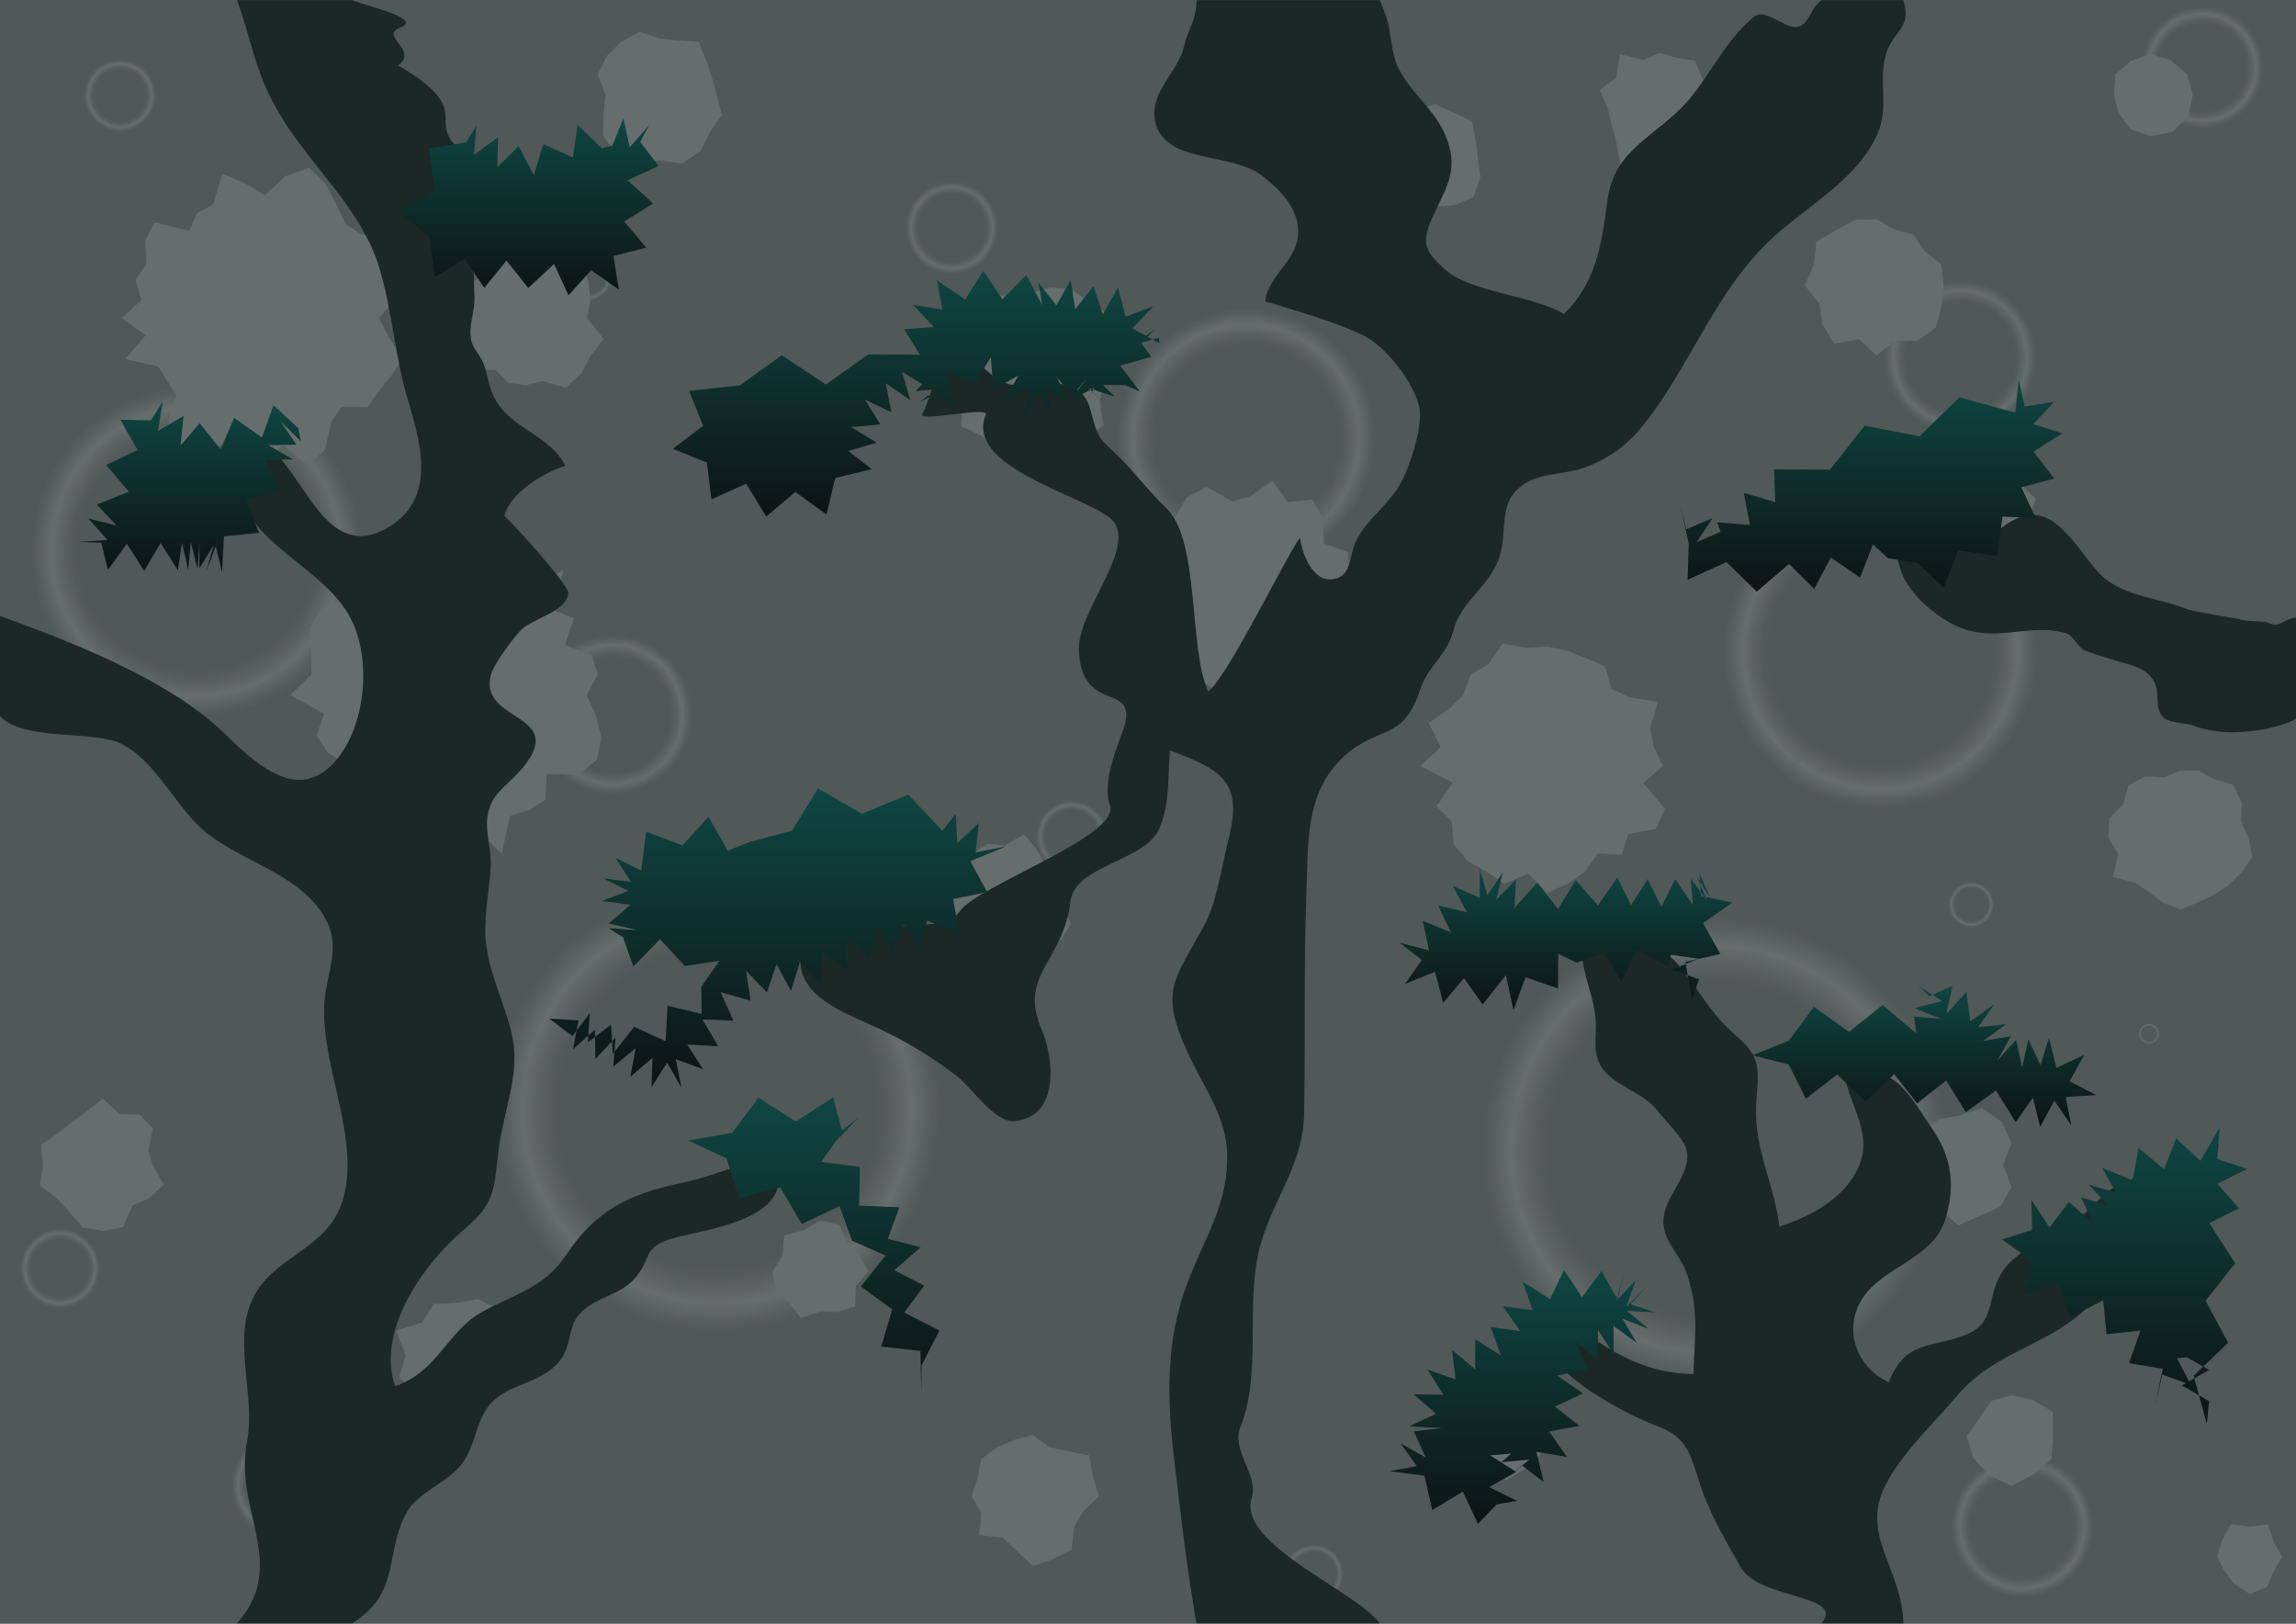 <?xml version="1.0" encoding="utf-8"?>
<!-- Generator: Adobe Illustrator 14.0.0, SVG Export Plug-In . SVG Version: 6.00 Build 43363)  -->
<!DOCTYPE svg PUBLIC "-//W3C//DTD SVG 1.1//EN" "http://www.w3.org/Graphics/SVG/1.1/DTD/svg11.dtd">
<svg version="1.1" xmlns="http://www.w3.org/2000/svg" xmlns:xlink="http://www.w3.org/1999/xlink" x="0px" y="0px"
	 width="841.89px" height="595.28px" viewBox="0 0 841.89 595.28" enable-background="new 0 0 841.89 595.28" xml:space="preserve">
<g id="Calque_1">
	<rect y="0" fill="#87888A" width="841.89" height="595.281"/>
	<g>
		<radialGradient id="SVGID_1_" cx="628.75" cy="421.641" r="90" gradientUnits="userSpaceOnUse">
			<stop  offset="0" style="stop-color:#87888A"/>
			<stop  offset="0.673" style="stop-color:#87888A"/>
			<stop  offset="0.715" style="stop-color:#8D8E90"/>
			<stop  offset="0.778" style="stop-color:#9FA0A2"/>
			<stop  offset="0.83" style="stop-color:#B1B3B4"/>
			<stop  offset="0.839" style="stop-color:#ADAFB1"/>
			<stop  offset="0.912" style="stop-color:#929395"/>
			<stop  offset="0.952" style="stop-color:#87888A"/>
		</radialGradient>
		<circle fill="url(#SVGID_1_)" cx="628.75" cy="421.641" r="90"/>
		<radialGradient id="SVGID_2_" cx="72" cy="202" r="64.008" gradientUnits="userSpaceOnUse">
			<stop  offset="0" style="stop-color:#87888A"/>
			<stop  offset="0.673" style="stop-color:#87888A"/>
			<stop  offset="0.715" style="stop-color:#8D8E90"/>
			<stop  offset="0.778" style="stop-color:#9FA0A2"/>
			<stop  offset="0.83" style="stop-color:#B1B3B4"/>
			<stop  offset="0.839" style="stop-color:#ADAFB1"/>
			<stop  offset="0.912" style="stop-color:#929395"/>
			<stop  offset="0.952" style="stop-color:#87888A"/>
		</radialGradient>
		<ellipse fill="url(#SVGID_2_)" cx="72" cy="202" rx="65" ry="63"/>
		<radialGradient id="SVGID_3_" cx="22" cy="465" r="15.508" gradientUnits="userSpaceOnUse">
			<stop  offset="0" style="stop-color:#87888A"/>
			<stop  offset="0.673" style="stop-color:#87888A"/>
			<stop  offset="0.715" style="stop-color:#8D8E90"/>
			<stop  offset="0.778" style="stop-color:#9FA0A2"/>
			<stop  offset="0.83" style="stop-color:#B1B3B4"/>
			<stop  offset="0.839" style="stop-color:#ADAFB1"/>
			<stop  offset="0.912" style="stop-color:#929395"/>
			<stop  offset="0.952" style="stop-color:#87888A"/>
		</radialGradient>
		<ellipse fill="url(#SVGID_3_)" cx="22" cy="465" rx="15" ry="16"/>
		<radialGradient id="SVGID_4_" cx="263" cy="406.641" r="86" gradientUnits="userSpaceOnUse">
			<stop  offset="0" style="stop-color:#87888A"/>
			<stop  offset="0.673" style="stop-color:#87888A"/>
			<stop  offset="0.715" style="stop-color:#8D8E90"/>
			<stop  offset="0.778" style="stop-color:#9FA0A2"/>
			<stop  offset="0.83" style="stop-color:#B1B3B4"/>
			<stop  offset="0.839" style="stop-color:#ADAFB1"/>
			<stop  offset="0.912" style="stop-color:#929395"/>
			<stop  offset="0.952" style="stop-color:#87888A"/>
		</radialGradient>
		<circle fill="url(#SVGID_4_)" cx="263" cy="406.641" r="86"/>
		<radialGradient id="SVGID_5_" cx="481.79" cy="577" r="11.5" gradientUnits="userSpaceOnUse">
			<stop  offset="0" style="stop-color:#87888A"/>
			<stop  offset="0.673" style="stop-color:#87888A"/>
			<stop  offset="0.715" style="stop-color:#8D8E90"/>
			<stop  offset="0.778" style="stop-color:#9FA0A2"/>
			<stop  offset="0.83" style="stop-color:#B1B3B4"/>
			<stop  offset="0.839" style="stop-color:#ADAFB1"/>
			<stop  offset="0.912" style="stop-color:#929395"/>
			<stop  offset="0.952" style="stop-color:#87888A"/>
		</radialGradient>
		<circle fill="url(#SVGID_5_)" cx="481.79" cy="577" r="11.5"/>
		<radialGradient id="SVGID_6_" cx="718.75" cy="131" r="29.5" gradientUnits="userSpaceOnUse">
			<stop  offset="0" style="stop-color:#87888A"/>
			<stop  offset="0.673" style="stop-color:#87888A"/>
			<stop  offset="0.715" style="stop-color:#8D8E90"/>
			<stop  offset="0.778" style="stop-color:#9FA0A2"/>
			<stop  offset="0.83" style="stop-color:#B1B3B4"/>
			<stop  offset="0.839" style="stop-color:#ADAFB1"/>
			<stop  offset="0.912" style="stop-color:#929395"/>
			<stop  offset="0.952" style="stop-color:#87888A"/>
		</radialGradient>
		<circle fill="url(#SVGID_6_)" cx="718.75" cy="131" r="29.5"/>
		<radialGradient id="SVGID_7_" cx="456.973" cy="160.5" r="50" gradientUnits="userSpaceOnUse">
			<stop  offset="0" style="stop-color:#87888A"/>
			<stop  offset="0.673" style="stop-color:#87888A"/>
			<stop  offset="0.715" style="stop-color:#8D8E90"/>
			<stop  offset="0.778" style="stop-color:#9FA0A2"/>
			<stop  offset="0.83" style="stop-color:#B1B3B4"/>
			<stop  offset="0.839" style="stop-color:#ADAFB1"/>
			<stop  offset="0.912" style="stop-color:#929395"/>
			<stop  offset="0.952" style="stop-color:#87888A"/>
		</radialGradient>
		<circle fill="url(#SVGID_7_)" cx="456.973" cy="160.5" r="50"/>
		<radialGradient id="SVGID_8_" cx="104.75" cy="544.5" r="21" gradientUnits="userSpaceOnUse">
			<stop  offset="0" style="stop-color:#87888A"/>
			<stop  offset="0.673" style="stop-color:#87888A"/>
			<stop  offset="0.715" style="stop-color:#8D8E90"/>
			<stop  offset="0.778" style="stop-color:#9FA0A2"/>
			<stop  offset="0.83" style="stop-color:#B1B3B4"/>
			<stop  offset="0.839" style="stop-color:#ADAFB1"/>
			<stop  offset="0.912" style="stop-color:#929395"/>
			<stop  offset="0.952" style="stop-color:#87888A"/>
		</radialGradient>
		<circle fill="url(#SVGID_8_)" cx="104.75" cy="544.5" r="21"/>
		<radialGradient id="SVGID_9_" cx="741.5" cy="559.5" r="27.5" gradientUnits="userSpaceOnUse">
			<stop  offset="0" style="stop-color:#87888A"/>
			<stop  offset="0.673" style="stop-color:#87888A"/>
			<stop  offset="0.715" style="stop-color:#8D8E90"/>
			<stop  offset="0.778" style="stop-color:#9FA0A2"/>
			<stop  offset="0.83" style="stop-color:#B1B3B4"/>
			<stop  offset="0.839" style="stop-color:#ADAFB1"/>
			<stop  offset="0.912" style="stop-color:#929395"/>
			<stop  offset="0.952" style="stop-color:#87888A"/>
		</radialGradient>
		<circle fill="url(#SVGID_9_)" cx="741.5" cy="559.5" r="27.5"/>
		<radialGradient id="SVGID_10_" cx="224.75" cy="261.945" r="30.75" gradientUnits="userSpaceOnUse">
			<stop  offset="0" style="stop-color:#87888A"/>
			<stop  offset="0.673" style="stop-color:#87888A"/>
			<stop  offset="0.715" style="stop-color:#8D8E90"/>
			<stop  offset="0.778" style="stop-color:#9FA0A2"/>
			<stop  offset="0.83" style="stop-color:#B1B3B4"/>
			<stop  offset="0.839" style="stop-color:#ADAFB1"/>
			<stop  offset="0.912" style="stop-color:#929395"/>
			<stop  offset="0.952" style="stop-color:#87888A"/>
		</radialGradient>
		<circle fill="url(#SVGID_10_)" cx="224.75" cy="261.945" r="30.75"/>
		<radialGradient id="SVGID_11_" cx="689.5" cy="239" r="60.75" gradientUnits="userSpaceOnUse">
			<stop  offset="0" style="stop-color:#87888A"/>
			<stop  offset="0.673" style="stop-color:#87888A"/>
			<stop  offset="0.715" style="stop-color:#8D8E90"/>
			<stop  offset="0.778" style="stop-color:#9FA0A2"/>
			<stop  offset="0.83" style="stop-color:#B1B3B4"/>
			<stop  offset="0.839" style="stop-color:#ADAFB1"/>
			<stop  offset="0.912" style="stop-color:#929395"/>
			<stop  offset="0.952" style="stop-color:#87888A"/>
		</radialGradient>
		<circle fill="url(#SVGID_11_)" cx="689.5" cy="239" r="60.75"/>
		<radialGradient id="SVGID_12_" cx="393" cy="306.668" r="13.973" gradientUnits="userSpaceOnUse">
			<stop  offset="0" style="stop-color:#87888A"/>
			<stop  offset="0.673" style="stop-color:#87888A"/>
			<stop  offset="0.715" style="stop-color:#8D8E90"/>
			<stop  offset="0.778" style="stop-color:#9FA0A2"/>
			<stop  offset="0.83" style="stop-color:#B1B3B4"/>
			<stop  offset="0.839" style="stop-color:#ADAFB1"/>
			<stop  offset="0.912" style="stop-color:#929395"/>
			<stop  offset="0.952" style="stop-color:#87888A"/>
		</radialGradient>
		<circle fill="url(#SVGID_12_)" cx="393" cy="306.668" r="13.972"/>
		<radialGradient id="SVGID_13_" cx="349" cy="83.5" r="18" gradientUnits="userSpaceOnUse">
			<stop  offset="0" style="stop-color:#87888A"/>
			<stop  offset="0.673" style="stop-color:#87888A"/>
			<stop  offset="0.715" style="stop-color:#8D8E90"/>
			<stop  offset="0.778" style="stop-color:#9FA0A2"/>
			<stop  offset="0.83" style="stop-color:#B1B3B4"/>
			<stop  offset="0.839" style="stop-color:#ADAFB1"/>
			<stop  offset="0.912" style="stop-color:#929395"/>
			<stop  offset="0.952" style="stop-color:#87888A"/>
		</radialGradient>
		<circle fill="url(#SVGID_13_)" cx="349" cy="83.5" r="18"/>
		<radialGradient id="SVGID_14_" cx="451" cy="21" r="14.5" gradientUnits="userSpaceOnUse">
			<stop  offset="0" style="stop-color:#87888A"/>
			<stop  offset="0.673" style="stop-color:#87888A"/>
			<stop  offset="0.715" style="stop-color:#8D8E90"/>
			<stop  offset="0.778" style="stop-color:#9FA0A2"/>
			<stop  offset="0.83" style="stop-color:#B1B3B4"/>
			<stop  offset="0.839" style="stop-color:#ADAFB1"/>
			<stop  offset="0.912" style="stop-color:#929395"/>
			<stop  offset="0.952" style="stop-color:#87888A"/>
		</radialGradient>
		<circle fill="url(#SVGID_14_)" cx="451" cy="21" r="14.5"/>
		<radialGradient id="SVGID_15_" cx="554.822" cy="265" r="9.645" gradientUnits="userSpaceOnUse">
			<stop  offset="0" style="stop-color:#87888A"/>
			<stop  offset="0.673" style="stop-color:#87888A"/>
			<stop  offset="0.715" style="stop-color:#8D8E90"/>
			<stop  offset="0.778" style="stop-color:#9FA0A2"/>
			<stop  offset="0.83" style="stop-color:#B1B3B4"/>
			<stop  offset="0.839" style="stop-color:#ADAFB1"/>
			<stop  offset="0.912" style="stop-color:#929395"/>
			<stop  offset="0.952" style="stop-color:#87888A"/>
		</radialGradient>
		<circle fill="url(#SVGID_15_)" cx="554.823" cy="265" r="9.645"/>
		<radialGradient id="SVGID_16_" cx="722.822" cy="331.641" r="8.822" gradientUnits="userSpaceOnUse">
			<stop  offset="0" style="stop-color:#87888A"/>
			<stop  offset="0.673" style="stop-color:#87888A"/>
			<stop  offset="0.715" style="stop-color:#8D8E90"/>
			<stop  offset="0.778" style="stop-color:#9FA0A2"/>
			<stop  offset="0.83" style="stop-color:#B1B3B4"/>
			<stop  offset="0.839" style="stop-color:#ADAFB1"/>
			<stop  offset="0.912" style="stop-color:#929395"/>
			<stop  offset="0.952" style="stop-color:#87888A"/>
		</radialGradient>
		<circle fill="url(#SVGID_16_)" cx="722.822" cy="331.641" r="8.822"/>
		<radialGradient id="SVGID_17_" cx="788" cy="379" r="4" gradientUnits="userSpaceOnUse">
			<stop  offset="0" style="stop-color:#87888A"/>
			<stop  offset="0.673" style="stop-color:#87888A"/>
			<stop  offset="0.715" style="stop-color:#8D8E90"/>
			<stop  offset="0.778" style="stop-color:#9FA0A2"/>
			<stop  offset="0.83" style="stop-color:#B1B3B4"/>
			<stop  offset="0.839" style="stop-color:#ADAFB1"/>
			<stop  offset="0.912" style="stop-color:#929395"/>
			<stop  offset="0.952" style="stop-color:#87888A"/>
		</radialGradient>
		<circle fill="url(#SVGID_17_)" cx="788" cy="379" r="4"/>
		<radialGradient id="SVGID_18_" cx="807.569" cy="24.707" r="23.569" gradientUnits="userSpaceOnUse">
			<stop  offset="0" style="stop-color:#87888A"/>
			<stop  offset="0.673" style="stop-color:#87888A"/>
			<stop  offset="0.715" style="stop-color:#8D8E90"/>
			<stop  offset="0.778" style="stop-color:#9FA0A2"/>
			<stop  offset="0.83" style="stop-color:#B1B3B4"/>
			<stop  offset="0.839" style="stop-color:#ADAFB1"/>
			<stop  offset="0.912" style="stop-color:#929395"/>
			<stop  offset="0.952" style="stop-color:#87888A"/>
		</radialGradient>
		<circle fill="url(#SVGID_18_)" cx="807.569" cy="24.708" r="23.569"/>
		<radialGradient id="SVGID_19_" cx="215.5" cy="101.5" r="9.25" gradientUnits="userSpaceOnUse">
			<stop  offset="0" style="stop-color:#87888A"/>
			<stop  offset="0.673" style="stop-color:#87888A"/>
			<stop  offset="0.715" style="stop-color:#8D8E90"/>
			<stop  offset="0.778" style="stop-color:#9FA0A2"/>
			<stop  offset="0.83" style="stop-color:#B1B3B4"/>
			<stop  offset="0.839" style="stop-color:#ADAFB1"/>
			<stop  offset="0.912" style="stop-color:#929395"/>
			<stop  offset="0.952" style="stop-color:#87888A"/>
		</radialGradient>
		<circle fill="url(#SVGID_19_)" cx="215.5" cy="101.5" r="9.25"/>
		<radialGradient id="SVGID_20_" cx="44" cy="35" r="14" gradientUnits="userSpaceOnUse">
			<stop  offset="0" style="stop-color:#87888A"/>
			<stop  offset="0.673" style="stop-color:#87888A"/>
			<stop  offset="0.715" style="stop-color:#8D8E90"/>
			<stop  offset="0.778" style="stop-color:#9FA0A2"/>
			<stop  offset="0.83" style="stop-color:#B1B3B4"/>
			<stop  offset="0.839" style="stop-color:#ADAFB1"/>
			<stop  offset="0.912" style="stop-color:#929395"/>
			<stop  offset="0.952" style="stop-color:#87888A"/>
		</radialGradient>
		<circle fill="url(#SVGID_20_)" cx="44" cy="35" r="14"/>
	</g>
	<g>
		<g>
			<g>
				<polygon fill="#B1B3B4" points="138.948,116.6 142.308,123.105 147.516,131.401 143.456,137.769 138.846,143.424 
					134.849,149.305 125.269,149.107 121.498,154.563 119.184,164.939 112.901,170.399 103.81,163.196 97.107,169.24 
					90.233,164.387 83.986,161.277 73.578,168.11 66.622,164.023 60.812,158.481 64.573,144.785 61.279,139.615 58.074,134.421 
					45.958,131.617 53.44,122.886 44.589,116.6 51.829,110.084 49.657,102.667 53.699,96.778 53.234,88.402 56.631,81.525 
					69.395,84.613 72.357,78.081 78.094,74.961 81.564,63.659 90.021,67.314 97.107,71.585 104.57,64.673 113.284,61.495 
					119.511,67.548 123.545,75.46 126.868,82.251 132.554,85.888 141.53,88.05 147.15,93.744 144.276,102.75 144.845,109.734 				
					"/>
			</g>
			<g>
				<polygon fill="#B1B3B4" points="541.878,58.103 542.841,65.043 540.267,72.283 533.195,75.266 526.086,75.633 518.354,76.767 
					515.131,69.058 511.537,64.128 506.835,58.103 507,50.195 511.463,43.48 518.98,40.949 526.086,38.146 533.036,41.324 
					539.713,44.476 541.201,51.844 				"/>
			</g>
			<g>
				<polygon fill="#B1B3B4" points="629.452,40.104 627.243,46.168 626.695,53.265 621.783,58.274 614.705,58.95 608.581,60.366 
					600.941,63.615 594.106,60.021 592.561,51.741 590.993,45.818 589.637,40.104 586.625,32.969 592.622,28.511 593.913,19.917 
					602.686,21.96 608.581,19.415 614.727,21.195 621.555,22.246 624.186,28.769 627.516,33.951 				"/>
			</g>
			<g>
				<polygon fill="#B1B3B4" points="743.13,190.958 743.171,197.895 740.236,204.334 737.859,213.026 729.876,215.742 
					721.824,217.631 715.357,210.859 708.3,209.576 704.707,203.391 696.003,199.347 699.97,190.958 699.448,183.688 
					699.674,174.861 707.015,170.575 714.629,168.814 721.824,170.747 728.694,169.818 736.471,170.801 740.654,177.279 
					746.534,182.931 				"/>
			</g>
			<g>
				<polygon fill="#B1B3B4" points="599.605,129.35 599.01,136.381 592.71,139.533 586.832,141.771 580.932,139.571 577.232,134.89 
					572.482,129.35 575.568,122.847 579.91,117.363 586.832,115.874 593.867,117.167 598.667,122.516 				"/>
			</g>
			<g>
				<polygon fill="#B1B3B4" points="712.714,104.601 711.943,112.355 709.672,120.293 702.866,124.958 694.676,124.91 
					688.076,130.366 681.66,124.344 672.52,126.01 668.272,118.988 667.123,111.409 661.806,104.601 665.063,97.123 666.051,88.594 
					673.333,84.31 680.27,80.575 688.076,80.432 694.709,84.192 701.625,85.951 705.521,91.929 711.801,96.893 				"/>
			</g>
			<g>
				<polygon fill="#B1B3B4" points="496.841,217.292 490.744,223.723 496.094,232.889 488.561,237.414 481.12,239.968 
					480.003,249.558 471.104,247.864 465.103,250.746 458.443,249.944 450.146,259.032 444.074,251.984 437.983,247.914 
					431.89,243.845 423.25,240.812 423.04,231.958 423.148,224.316 421.365,217.292 419.86,209.619 420.768,201.685 
					429.886,198.214 430.869,189.717 435.113,182.381 442.371,178.494 451.772,183.779 458.443,181.959 466.611,176.206 
					472.196,184.088 481.248,183.169 485.203,190.533 485.441,199.259 494.285,202.446 494.807,210.058 				"/>
			</g>
			<g>
				<polygon fill="#B1B3B4" points="824.416,307.091 825.94,314.149 821.811,319.917 817.082,324.578 811.709,328.074 
					805.954,330.817 799.596,333.413 793.184,331.014 788.018,327.148 783.008,323.678 774.668,321.486 776.736,313.217 
					773.109,307.091 773.446,300.084 778.505,294.915 780.456,287.952 786.65,284.67 793.658,284.938 799.596,282.462 
					806.186,282.503 811.898,285.78 818.933,287.754 821.985,294.164 821.735,301.156 				"/>
			</g>
			<g>
				<polygon fill="#B1B3B4" points="411.696,135.35 404.347,141.204 403.257,147.164 404.631,156.017 398.496,160.151 
					391.967,162.863 386.008,167.293 378.718,162.846 372.894,160.846 364.773,164.303 359.457,159.5 352.475,156.278 
					353.101,147.684 352.268,141.39 349.065,135.35 350.56,128.92 347.682,120.4 357.516,118.444 358.829,110.41 365.754,108.429 
					372.485,108.054 378.718,106.979 385.551,105.413 392.832,106.043 398.69,110.306 405.12,114.293 402.831,123.74 
					407.258,128.833 				"/>
			</g>
			<g>
				<polygon fill="#B1B3B4" points="609.747,280.841 602.581,287.063 610.52,296.56 607.174,303.848 597.047,305.771 
					594.612,313.352 585.84,312.906 581.365,319.394 574.93,323.937 567.333,327.356 560.385,320.228 551.612,324.032 
					545.025,319.473 538.165,315.598 533.073,309.59 532.293,301.068 526.784,295.6 532.649,286.965 520.819,280.841 
					528.239,273.945 523.882,265.025 531.215,259.988 536.469,254.944 539.276,247.405 545.752,243.461 550.982,235.919 
					559.703,237.56 567.333,236.995 574.771,238.649 581.689,241.398 588.472,244.229 591,252.633 597.412,255.603 607.971,257.375 
					604.972,267.141 606.503,273.932 				"/>
			</g>
			<g>
				<polygon fill="#B1B3B4" points="734.487,427.084 737.609,435.176 733.439,442.448 725.822,445.786 718.075,449.261 
					711.319,443.396 704.431,440.729 698.399,435.234 701.65,427.084 699.051,419.203 704.912,413.921 711.128,410.312 
					718.075,409.053 726.7,406.264 733.963,411.196 737.618,418.988 				"/>
			</g>
			<g>
				<polygon fill="#B1B3B4" points="752.829,526.454 752.236,534.92 745.693,540.517 737.574,544.712 729.233,540.899 
					723.563,534.544 721.141,526.454 725.983,519.765 730.13,513.56 737.574,511.578 745.242,513.172 752.798,517.663 				"/>
			</g>
			<g>
				<polygon fill="#B1B3B4" points="836.857,570.701 833.742,575.822 831.254,581.76 824.869,584.382 819.17,580.574 
					815.659,576.018 813.005,570.701 814.784,564.88 817.973,558.757 824.869,559.707 831.705,558.862 833.791,565.553 				"/>
			</g>
			<g>
				<polygon fill="#B1B3B4" points="402.928,548.578 396.892,554.484 393.926,559.624 392.931,568.14 386.184,571.557 
					378.717,574.147 372.358,568.146 367.732,563.701 359.095,562.836 359.84,554.713 356.288,548.578 358.399,541.976 
					359.837,534.859 365.643,530.581 371.985,527.861 378.717,526.064 384.611,530.443 390.818,531.92 399.382,533.561 
					400.775,541.411 				"/>
			</g>
			<g>
				<polygon fill="#B1B3B4" points="189.438,496.83 187.489,505.379 178.885,508.862 174.229,514.64 166.853,516.007 
					159.708,514.08 153.674,510.01 146.275,505.354 148.771,496.83 145.292,487.897 154.819,484.797 159.083,478.069 
					166.853,477.738 175.385,476.234 183.338,480.346 187.622,488.227 				"/>
			</g>
			<g>
				<polygon fill="#B1B3B4" points="318.525,466.082 313.772,471.487 313.572,478.933 306.927,481.063 300.722,480.836 
					293.634,483.191 289.31,477.493 284.426,472.833 283.325,466.082 286.931,460.37 287.541,452.9 294.51,451.087 300.722,447.403 
					307.756,449.101 310.84,455.963 315.068,460.14 				"/>
			</g>
			<g>
				<polygon fill="#B1B3B4" points="804.058,34.74 802.393,42.722 796.424,48.338 788.572,49.971 781.278,47.374 776.874,41.493 
					775.126,34.74 775.684,27.299 781.395,22.309 788.572,19.808 795.88,22.083 801.858,27.068 				"/>
			</g>
			<g>
				<polygon fill="#B1B3B4" points="566.236,525.783 564.905,533.086 559.505,538.342 552.255,542.773 545.051,538.263 
					541.033,532.26 536.215,525.783 537.304,517.148 544.938,513.108 552.255,509.381 559.384,513.433 563.726,519.163 				"/>
			</g>
			<g>
				<polygon fill="#B1B3B4" points="55.948,427.084 60.026,434.337 54.611,439.367 48.52,441.974 45.109,449.874 37.704,451.352 
					30.277,449.941 25.263,444.208 20.879,439.308 14.628,434.582 15.728,427.084 15.038,419.72 21.48,415.298 26.318,411.409 
					31.425,407.762 37.704,402.784 43.767,408.427 51.151,408.578 56.039,413.762 54.49,421.629 				"/>
			</g>
			<g>
				<polygon fill="#B1B3B4" points="390.358,332.365 392.528,338.84 389.15,344.362 384.642,348.64 382.188,356.299 
					375.593,359.335 368.368,357.729 362.488,354.3 356.688,352.599 352.76,347.973 344.791,345.979 340.57,339.812 
					346.992,332.365 345.547,326.248 349.071,321.228 351.492,315.488 357.007,312.682 362.178,309.269 368.368,310.042 
					375.47,305.858 380.356,311.599 383.406,317.327 390.675,319.486 391.632,326.131 				"/>
			</g>
			<g>
				<polygon fill="#B1B3B4" points="262.808,34.741 264.756,42.121 260.51,48.155 256.973,55.283 250.222,59.902 242.046,58.85 
					234.207,58.868 226.168,56.591 221.226,49.87 221.388,41.454 221.974,34.741 219.145,27.299 222.508,20.545 227.845,15.194 
					234.55,11.67 242.046,14.155 248.504,14.869 256.183,15.286 259.032,22.403 261.078,28.557 				"/>
			</g>
			<g>
				<polygon fill="#B1B3B4" points="215.092,254.791 218.499,262.217 220.555,270.559 218.838,278.535 212.208,283.94 
					200.368,283.828 200.063,293.12 193.99,297.023 187.083,299.096 183.935,312.977 173.792,303.01 166.853,305.819 
					159.701,304.507 150.955,308.937 146.885,298.521 139.934,296.682 137.814,288.309 132.087,284.91 127.206,280.263 
					120.309,276.045 116.089,269.697 118.806,261.705 106.448,254.791 114.208,247.221 114.046,239.285 113.577,230.455 
					117.658,223.168 126.834,220.114 130.455,212.785 136.53,207.61 147.889,213.254 153.257,208.497 159.742,205.357 
					166.853,208.356 173.404,209.292 179.844,210.562 185.461,214.035 190.961,217.265 206.581,208.948 202.788,223.657 
					210.479,226.756 207.074,236.429 216.896,240.096 219.263,247.255 				"/>
			</g>
			<g>
				<polygon fill="#B1B3B4" points="215.279,116.6 221.319,124.248 216.621,130.373 213.16,136.992 207.479,142.073 
					198.967,139.726 192.769,141.193 186.411,140.323 181.764,135.668 174.066,135.302 171.913,128.639 167.154,123.463 
					165.051,116.6 167.162,109.738 172.007,104.615 176.883,100.714 179.234,93.158 185.3,88.719 192.769,93.472 200.075,89.331 
					205.676,94.244 213.251,96.119 215.735,103.341 216.518,110.235 				"/>
			</g>
		</g>
	</g>
</g>
<g id="Calque_2">
	<g>
		<path fill="#1C2927" d="M129.083,595.131c18.275-11.153,11.694-26.195,20.285-41.088c3.756-6.513,14.215-10.521,19.282-16.511
			c5.778-6.832,5.411-15.59,10.618-22.188c7.143-9.051,21.591-7.706,27.479-18.813c3.117-5.881,1.43-10.612,6.581-15.646
			c5.558-5.431,14.494-6.173,19.719-12.546c5.827-7.106,2.888-10.711,12.006-13.844c11.12-3.82,47.423-6.307,39.425-28.344
			c-13.455-0.495-22.027,5.007-34.725,7.599c-19.777,4.037-31.554,10.376-42.398,26.674c-7.711,11.589-19.239,14.283-30.746,20.64
			c-12.574,6.947-16.008,21.776-31.757,27.135c-6.92-20.495,10.498-44.951,25.222-57.359c11.93-10.054,10.906-14.808,12.84-29.915
			c1.638-12.797,7.564-26.874,5.137-39.803c-2.364-12.592-9.393-24.651-10.063-38.068c-0.421-8.423,1.575-17.068,1.954-25.479
			c0.245-5.437-1.571-11.446-1.37-16.283c0.448-10.806,7.928-12.809,14.248-21.278c13.969-18.718-17.389-15.406-12.822-32.641
			c1-3.775,7.919-13.166,11.031-16.388c3.924-4.063,17.313-6.975,17.309-13.722c-0.001-2.978-19.891-25.08-23.384-28.086
			c1.681-8.059,14.597-16.222,22.325-18.342c-5.088-10.823-18.979-13.347-25.199-23.605c-3.146-5.189-2.728-8.283-4.702-13.766
			c-1.047-2.91-4.022-5.829-4.583-8.685c-1.095-5.577,1.289-10.029,1.184-15.638c-0.285-15.187-2.605-32.3,7.516-46.258
			C146.066,44.869,180.529,44.101,146,24c7.798-5.873-7.497-10.727,1-14c8.169-3.147-12.583-7.78-17.917-9.946H86.919
			c5.871,16.419,6.432,26.106,15.336,41.336c11.258,19.257,29.932,34.588,36.703,56.379c4.875,15.691,5.765,32.544,10.496,48.459
			c4.777,16.07,10.789,36.15-6.815,46.953c-20.013,12.281-28.861-12.209-39.244-24.392c-16.707-19.603-22.137,2.934-13.2,18.178
			c9.956,16.982,31.892,24.106,39.591,42.306c5.958,14.083,4.032,34.811-4.871,47.28c-13.576,19.013-29.557,5.135-42.118-7.186
			C62.157,249.123,27.328,235.86,0,225.764v36.798c8.551,9.179,33.968,5.166,44.049,9.945c13.457,6.378,20.29,23.777,31.794,32.931
			c13.257,10.548,32.68,14.676,42.394,29.501c7.838,11.961,1.025,21.662,0.62,34.257c-0.741,22.988,14.027,50.041,6.37,72.13
			c-5.614,16.194-23.466,19.103-31.51,32.787c-9.318,15.853,0.222,37.001-3.123,54.271c-4.97,25.668,15.532,45.021-3.676,66.746
			H129.083z"/>
		<path fill="#1C2927" d="M841.89,262.563c4.13,0.769-19.82,10.228-37.641,3.451c-2.467-0.938-8.869-1.146-10.557-2.63
			c-4.47-3.93-1.053-9.655-4.296-14.286c-3.62-5.169-9.231-5.307-14.313-7.118c-2.501-0.892-9.567-2.828-11.27-3.833
			c-1.708-1.009-4.24-5.353-5.77-5.833c-14.828-4.653-27.425,4.908-43.236-4.154c-6.552-3.754-11.755-8.425-15.69-14.424
			c-3.772-5.75-3.355-14.143-7.344-18.525c8.94-4.991,16.514,0.946,24.688,3.696c10.93,3.676,10.942-1.059,19.148-6.628
			c15.973-10.84,23.684,6.038,33.439,17.131c8.168,9.288,21.423,9.394,32.057,13.603c3.684,1.458,16.771,3.218,22.128,4.438
			c2.176,0.495,6.48,0.061,8.321,0.827c5.026,2.092,5.13-1.301,10.335-1.843V262.563z"/>
		<path fill="#1C2927" d="M697.919,595.131c-0.396-19.998-16.002-32.182-6.553-50.665c6.196-12.12,17.545-22.423,26.267-32.782
			c15.068-17.896,37.121-18.441,51.552-36.652c6.521-8.23,48.865-34.783,19.352-42.535c-11.772-3.093-18.966,8.466-26.849,14.771
			c-8.448,6.756-21.21,9.642-27.403,18.868c-6.23,9.28-1.959,18.862-13.792,23.346c-12.854,4.87-21.893,1.949-27.91,17.262
			c-11.725-5.24-17.037-19.316-9.646-30.753c7.469-11.556,25.987-14.596,30.357-28.905c3.832-12.546,2.355-22.781-4.791-33.222
			c-3.584-5.235-7.133-11.639-11.782-15.942c-6.235-5.771-13.72-6.109-20.592-11.121c-1.93,15.539,12.886,27.082,4.545,42.739
			c-5.642,10.592-17.421,16.67-28.244,20.149c-1.69-15.308-9.247-27.897-8.503-44.461c0.513-11.424,2.891-16.887-6.983-25.22
			c-8.691-7.335-12.294-14.338-19.546-23.8c-7.39-9.642-7.986-6.87-20.183-8.106c-6.097-0.617-10.869-2.918-17.162-2.016
			c-0.667,9.318,4.245,18.279,5.019,27.449c0.582,6.901-1.551,12.498,2.559,18.238c4.868,6.8,14.429,8.284,20,15.294
			c2.588,3.257,9.443,10.216,10.525,13.579c3.058,9.504-8.034,17.428-8.211,26.924c-0.138,7.37,5.877,12.37,8.033,17.992
			c5.322,13.87,3.34,23.866,2.995,38.185c-20.734-0.19-34.716-11.185-49.82-22.575c-18.501,15.827,24.976,37.328,35.754,41.33
			c11.222,4.166,12.514,9.192,16.072,20.474c3.836,12.161,9.25,20.783,15.284,31.587c6.666,11.935,38.662,9.843,29.657,20.569
			H697.919z"/>
		<g>
			<path fill="#1C2927" d="M520.685,152c0,6.352-2.893,16.89-6.749,24.495c-4.239,8.357-12.858,13.651-16.896,22.259
				c-2.342,4.993-1.311,12.555-8.158,13.589c-7.699,1.163-11.416-9.539-12.263-15.191c-5.235,7.173-26.447,51.039-33.619,56.348
				c-7.169-15.59-3.035-55.248-15.154-67c-8.402-8.147-13.598-15.891-22.051-23.288c-6.593-5.77-3.961-15.369-10.358-20.126
				c-8.033-5.975-20.446,1.74-29.24-3.868c-8.596-5.482-11.559-14.325-21.699-1.885c-3.488,4.279-3.625,9.867-6.289,14.418
				c-1.901,3.249,24.651-2.964,23.291,0.25c-7.9,18.655,33.25,28.932,45,37.5c12.5,9.115-11.375,33.663-10.906,48.72
				c0.777,24.922,23.343,10.414,15.906,30.28c-3.351,8.953-7.046,19.249-4.5,27c3.612,10.997-48.957,29.448-55.029,38.547
				c-7.413,11.107-53.599-0.091-57.581,12.673c-5.165,16.555,12.761,23.584,24.998,29.072c11.244,5.044,21.497,11.012,31.306,18.573
				C356.633,398.943,364.65,411.694,372,411c17.091-1.617,14.178-23.851,9.973-33.481c-8.795-20.138,7.971-24.982,10.527-47.019
				c1.563-13.472,27.841-14.692,32.753-27.096c3.873-9.782,2.842-18.194,3.733-28.298c19.288,7.208,26.9,11.601,21.424,32.813
				c-2.512,9.729-4.05,22.349-8.776,31.162c-10.814,20.164-16.784,23.58-6.134,46.831c5.924,12.933,14.069,23.105,14.473,37.015
				c0.523,18.077-8.02,30.33-14.379,46.883c-8.18,21.296-7.75,42.277-5.088,64.883c2.031,17.244,5.042,43.406,8.249,60.438
				c1.504,7.992-1.465-7.393-0.034,0h67.198C497.186,583.11,453.419,566.293,459,549c2.58-7.993-7.653-17.24-4.165-25.877
				c7.674-19.003,2.13-43.067,6.521-63.34c4.177-19.281,16.504-31.377,16.846-51.669c0.45-26.744-0.166-53.656,0.826-80.362
				c0.678-18.237-0.75-37.125,13.829-50.486c12.685-11.625,21.589-5.281,27.828-24.266c3.06-9.31,9.897-12.608,12.233-21.871
				c2.632-10.436,13.249-16.349,16.723-26.477c3.61-10.524-1.051-21.036,9.931-27.66c5.8-3.499,14.151-3.151,20.506-5.27
				c9.914-3.305,17.189-8.942,23.558-17.204c17.181-22.29,25.783-48.816,47.237-68.14c12.7-11.438,30.208-20.835,37.489-37.145
				c4.307-9.646,0.558-18.447,2.871-28.208c2.4-10.125,10.039-9.923,6.687-20.972h-30C664.49,2.472,664.072,6.367,661,9
				c-4.715,4.041-12.986-6.575-17.688-2.938c-11.693,9.047-17.49,25.209-28.68,35.301c-12.861,11.601-23.114,15.625-25.345,32.968
				c-1.997,15.527-4.121,29.181-15.824,40.839c-11.061-7.021-34.343-7.732-43.89-16.629c-5.795-5.401-8.584-8.363-5.227-16.705
				c4.822-11.982,11.383-18.148,5.684-32.154c-4.535-11.144-16.698-18.265-19.072-30.057c-2.139-10.622-0.646-9.184-5.04-19.571
				h-67.164c-0.12,7.655-2.91,9.79-4.684,17.226c-2.322,9.739-13.924,17.368-10.008,28.968c4.673,13.84,28.019,9.454,39.282,18.597
				c6.53,5.301,12.847,11.64,12.647,20.55c-0.232,10.371-11.146,15.52-11.992,25.113c11.484,3.514,24.085,6.956,35.219,12.098
				C508.74,127.001,520.685,142.901,520.685,152z"/>
		</g>
	</g>
	<g>
		<g>
			<g>
				<linearGradient id="SVGID_21_" gradientUnits="userSpaceOnUse" x1="335.878" y1="99.304" x2="335.878" y2="189.371">
					<stop  offset="0" style="stop-color:#006560"/>
					<stop  offset="1" style="stop-color:#000000"/>
				</linearGradient>
				<polyline fill="url(#SVGID_21_)" points="382.216,111.938 376.338,100.837 367.548,109.728 360.564,99.304 353.9,109.81 
					343.576,102.776 345.593,113.499 334.838,111.772 342.467,119.905 331.513,120.69 337.353,130.028 318.341,129.943 
					302.867,140.968 286.644,130.246 271.281,141.286 252.688,143.326 257.812,156.149 246.713,164.535 259.199,169.601 
					260.883,183.069 273.608,177.325 280.942,189.371 291.652,180.357 303.044,188.623 306.264,175.24 319.649,171.992 
					311.052,165.325 321.447,162.244 312.074,156.592 322.795,155.587 317.075,146.461 326.842,151.14 324.824,140.533 
					333.792,146.702 330.771,136.358 338.89,141.28 342.882,135.869 335.757,143.407 346.081,142.427 337.077,147.6 
					340.289,144.972 350.397,147.918 346.888,136.509 357.599,140.389 363.313,130.946 364.259,142.798 373.418,137.644 
					368.336,146.966 377.805,142.416 375.588,152.665 380.415,143.488 385.942,152.003 383.256,141.902 391.819,147.86 
					387.609,138.28 393.004,145.117 398.588,138.664 392.329,146.808 401.441,142.11 395.829,150.702 400.391,143.611 
					406.505,149.325 399.089,142.252 408.816,145.45 401.487,138.286 402.341,141.096 412.581,141.214 417.912,143.471 
					410.769,134.016 422.116,130.834 414.786,120.792 416.427,127.748 423.504,120.77 415.366,126.437 424.954,123.847 
					425.043,125.752 415.185,120.385 422.911,112.265 412.697,116.117 409.954,105.381 404.353,115.25 400.967,104.894 
					394.253,113.418 392.614,102.589 387.343,111.963 380.742,103.539 				"/>
			</g>
			<g>
				<linearGradient id="SVGID_22_" gradientUnits="userSpaceOnUse" x1="285.122" y1="289.06" x2="285.122" y2="398.721">
					<stop  offset="0" style="stop-color:#006560"/>
					<stop  offset="1" style="stop-color:#000000"/>
				</linearGradient>
				<polyline fill="url(#SVGID_22_)" points="345.801,304.854 333.038,291.317 316.027,298.343 299.953,289.06 290.425,304.58 
					275.339,308.521 266.837,311.859 259.794,299.447 250.216,309.928 236.93,304.96 235.149,319.191 225.7,314.55 231.364,323.32 
					221.044,321.979 230.44,326.594 220.661,330.332 231.205,331.679 223.172,338.544 233.457,340.964 223.161,340.275 
					228.459,343.626 232.255,354.338 242.014,344.317 251.099,354.149 263.821,352.227 257.154,361.744 257.26,371.72 
					244.742,368.702 244.076,381.739 232.517,376.439 224.673,386.417 224.069,375.602 215.517,382.182 216.322,371.301 
					209.901,379.855 201.417,373.424 212.137,374.097 210.109,384.676 218.181,377.473 218.288,388.262 225.707,380.376 
					224.882,391.03 233.092,384.238 231.129,394.749 239.235,387.842 238.909,398.519 244.629,389.57 249.869,398.721 
					247.778,388.298 257.783,391.964 251.963,382.921 263.363,383.564 257.491,373.702 268.899,374.191 264.246,363.726 
					275.213,366.854 273.581,355.953 281.206,363.817 284.749,353.468 290.013,363.225 293.291,352.706 301.053,360.758 
					301.425,349.504 310.851,355.584 310.317,344.318 319.184,351.146 321.18,340.277 327.505,349.481 331.379,339.055 
					337.567,348.354 339.916,337.545 351.742,342.179 349.477,329.577 361.959,327.063 355.826,315.709 368.826,310.33 
					357.755,312.471 358.938,301.705 351.033,309.072 350.452,298.281 343.855,306.867 				"/>
			</g>
			<g>
				<linearGradient id="SVGID_23_" gradientUnits="userSpaceOnUse" x1="574.194" y1="318.445" x2="574.194" y2="370.31">
					<stop  offset="0" style="stop-color:#006560"/>
					<stop  offset="1" style="stop-color:#000000"/>
				</linearGradient>
				<polyline fill="url(#SVGID_23_)" points="620.752,331.705 614.281,322.354 609.163,332.524 604.146,322.271 598.087,331.888 
					593.008,321.7 585.949,331.946 577.771,322.648 571.295,333.264 563.646,323.54 555.375,332.82 555.87,322.515 548.63,329.873 
					551.073,319.753 545.387,328.267 542.587,318.445 542.576,329.168 532.727,324.816 537.867,334.441 527.293,331.981 
					532.049,341.822 521.644,337.577 524.051,348.441 513.184,345.607 521.315,351.929 515.221,360.714 526.189,356.266 
					529.199,367.637 536.798,358.592 543.668,368.233 552.191,357.484 554.965,370.311 559.367,358.272 571.305,362.387 
					571.353,349.666 578.129,352.932 588.269,349.237 594.602,359.841 600.313,348.391 611.631,354.255 614.905,340.576 
					612.416,349.996 622.822,351.492 613.017,355.471 622.96,359.017 620.324,366.669 618.04,352.633 630.828,349.771 
					624.462,338.433 635.205,330.905 623.685,328.463 623.221,320.269 627.176,329.482 621.966,320.904 625.97,330.095 
					619.928,322.099 				"/>
			</g>
			<g>
				<linearGradient id="SVGID_24_" gradientUnits="userSpaceOnUse" x1="705.62" y1="361.33" x2="705.62" y2="413.125">
					<stop  offset="0" style="stop-color:#006560"/>
					<stop  offset="1" style="stop-color:#000000"/>
				</linearGradient>
				<polyline fill="url(#SVGID_24_)" points="702.601,378.826 690.301,368.453 678,378.304 665.117,369.11 655.936,381.521 
					642.533,386.891 655.846,390.199 662.188,402.765 673.677,393.909 684.032,403.951 694.538,393.794 702.951,404.532 
					713.629,396.099 720.789,407.716 731.878,399.823 739.123,411.384 745.418,402.454 748.072,413.125 753.274,403.55 
					759.476,412.528 757.432,402.148 768.707,401.486 758.868,396.406 764.322,386.699 754.075,391.467 751.321,380.505 
					748.195,390.53 743.762,381.044 741.45,391.325 739.264,381.183 732.358,388.899 737.303,379.916 727.121,381.648 
					735.606,375.513 725.302,376.564 731.27,368.162 722.453,374.431 721.025,363.714 713.598,371.831 715.958,361.386 
					707.44,365.229 703.309,361.33 712.108,366.98 701.999,369.644 711.811,373.541 701.915,372.727 				"/>
			</g>
			<g>
				<linearGradient id="SVGID_25_" gradientUnits="userSpaceOnUse" x1="686.116" y1="138.955" x2="686.116" y2="216.884">
					<stop  offset="0" style="stop-color:#006560"/>
					<stop  offset="1" style="stop-color:#000000"/>
				</linearGradient>
				<polygon fill="url(#SVGID_25_)" points="738.995,151.311 718.503,145.662 703.84,159.958 683.713,156.071 671.056,172.141 
					650.54,172.083 650.928,184.1 639.404,180.69 641.661,192.47 629.67,191.469 634.139,203.988 631.735,194.591 622.114,198.767 
					627.955,189.953 618.304,194.051 615.993,184.641 619.217,199.313 618.805,212.547 633.076,206.054 644.157,216.884 
					655.998,206.763 665.217,215.879 671.332,204.409 682.047,211.724 686.741,199.592 692.27,204.628 703.307,206.495 
					712.703,215.463 717.976,201.752 732.39,203.883 734.254,189.385 746.438,189.955 741.184,178.623 753.242,175.435 
					745.654,165.578 756.239,158.833 745.582,155.492 753.176,147.293 742.399,149.058 740.172,138.955 				"/>
			</g>
			<g>
				<linearGradient id="SVGID_26_" gradientUnits="userSpaceOnUse" x1="298.431" y1="402.344" x2="298.431" y2="510.047">
					<stop  offset="0" style="stop-color:#006560"/>
					<stop  offset="1" style="stop-color:#000000"/>
				</linearGradient>
				<polyline fill="url(#SVGID_26_)" points="308.728,414.512 305.487,402.344 291.786,411.169 278.136,402.442 268.484,415.305 
					252.423,418.138 266.409,424.715 271.03,439.416 286.1,435.28 293.967,448.742 307.844,442.156 312.361,454.822 
					324.733,460.295 315.668,471.665 327.114,480.009 323.142,493.681 337.487,495.296 337.813,510.047 337.889,500.599 
					344.439,487.784 331.547,481.198 338.918,471.334 327.897,465.71 337.579,457.272 325.533,454.139 329.837,442.615 
					315.008,442.017 315.304,427.818 301.117,425.983 306.34,418.539 314.891,409.649 				"/>
			</g>
			<g>
				<linearGradient id="SVGID_27_" gradientUnits="userSpaceOnUse" x1="558.204" y1="465.579" x2="558.204" y2="558.66">
					<stop  offset="0" style="stop-color:#006560"/>
					<stop  offset="1" style="stop-color:#000000"/>
				</linearGradient>
				<polyline fill="url(#SVGID_27_)" points="593.179,476.402 587.189,465.992 580.087,475.574 573.501,465.579 568.381,476.269 
					558.314,469.907 562.01,480.302 551.09,478.951 557.488,488.045 546.588,486.499 550.312,496.891 540.964,491.02 
					540.908,502.02 532.439,494.841 533.746,505.728 523.4,502.067 529.269,511.347 518.302,511.191 526.585,518.279 
					516.718,522.928 528.622,523.532 518.449,524.789 522.769,534.351 513.54,529.136 519.521,537.515 509.566,539.355 
					522.292,541.045 525.163,553.62 536.383,546.848 541.944,558.66 548.798,551.521 556.274,550.247 546.058,545.192 
					555.957,539.639 546.343,533.532 555.562,532.806 558.377,529.304 550.45,536.089 560.818,535.086 552.674,541.61 
					558.2,537.348 566.003,543.27 563.356,532.276 574.525,534.111 568.034,524.815 579.159,522.72 570.135,515.686 
					580.416,510.854 571.019,504.301 582.025,502 577.433,491.754 585.765,498.127 585.994,487.629 591.739,496.62 591.631,486.114 
					600.131,492.289 594.873,483.423 604.484,487.149 596.547,480.563 606.842,481.086 597.819,478.166 603.659,471.795 
					596.368,478.986 599.794,469.335 592.758,476.773 595.367,466.832 				"/>
			</g>
			<g>
				<linearGradient id="SVGID_28_" gradientUnits="userSpaceOnUse" x1="69.628" y1="147.163" x2="69.628" y2="209.81">
					<stop  offset="0" style="stop-color:#006560"/>
					<stop  offset="1" style="stop-color:#000000"/>
				</linearGradient>
				<polyline fill="url(#SVGID_28_)" points="109.355,156.987 100.313,148.552 96.048,160.359 85.846,153.191 80.9,164.729 
					73.187,155.175 66.176,163.375 67.313,152.466 57.918,158 59.686,147.163 55.371,154.125 44.142,153.87 50.428,165.001 
					38.939,170.458 47.273,180.25 35.52,184.986 42.725,192.649 32.384,190.097 39.396,197.929 28.918,198.678 37.135,198.952 
					39.559,208.91 46.514,199.333 52.863,209.281 58.903,199.094 65.224,209.052 66.74,199.004 69.015,208.883 69.985,198.79 
					72.432,208.63 73.156,198.53 73.088,208.39 78.363,199.829 75.626,209.54 79.108,200.184 81.415,209.81 82.12,196.597 
					94.958,195.332 90.216,183.235 102.831,180.214 97.023,168.628 107.464,168.425 98.279,163.184 108.67,163.043 102.958,154.5 
					110.338,161.817 				"/>
			</g>
			<g>
				<linearGradient id="SVGID_29_" gradientUnits="userSpaceOnUse" x1="779.055" y1="413.387" x2="779.055" y2="521.971">
					<stop  offset="0" style="stop-color:#006560"/>
					<stop  offset="1" style="stop-color:#000000"/>
				</linearGradient>
				<polyline fill="url(#SVGID_29_)" points="806.872,425.556 797.938,417.367 793.527,428.596 784.157,420.905 781.975,432.756 
					770.834,428.147 775.891,437.245 765.912,434.302 773.047,441.964 763.086,439.002 767.475,448.385 758.604,440.66 
					751.526,450.04 744.85,439.909 745.163,450.856 734.145,454.41 744.661,461.973 741.84,474.55 754.573,470.425 759.265,482.796 
					771.209,476.677 772.415,489.137 784.853,487.844 780.646,499.761 793.036,501.81 790.216,515.439 792.861,503.932 
					803.373,507.753 798.25,497.956 809.257,496.921 809.137,488.01 800.01,496.558 810.026,502.229 800.04,507.945 810.02,513.683 
					809.183,521.971 804.347,504.39 816.978,492.298 808.738,476.832 819.602,463.126 810.084,448.407 820.99,443.003 
					813.043,433.981 823.964,428.545 813.068,424.961 813.857,413.387 				"/>
			</g>
			<g>
				<linearGradient id="SVGID_30_" gradientUnits="userSpaceOnUse" x1="193.732" y1="43.443" x2="193.732" y2="108.249">
					<stop  offset="0" style="stop-color:#006560"/>
					<stop  offset="1" style="stop-color:#000000"/>
				</linearGradient>
				<polygon fill="url(#SVGID_30_)" points="220.716,54.369 211.782,45.768 210.066,57.723 199.25,52.844 195.729,64.25 
					190.176,53.606 182.375,61.315 182.61,50.3 173.772,56.842 174.733,45.867 170.971,52.172 157.218,54.532 159.339,69.7 
					146.008,77.591 157.433,86.859 159.442,101.614 170.436,94.919 177.552,105.534 185.728,95.518 193.684,105.576 203.164,96.774 
					208.447,108.249 216.75,99.051 226.894,106.14 224.955,93.836 237.003,90.775 228.852,81.219 239.468,74.626 230.151,66.104 
					241.457,60.818 234.755,52.054 238.013,45.9 230.879,53.996 228.596,43.443 224.543,53.396 				"/>
			</g>
		</g>
	</g>
	<g display="none">
		<path display="inline" fill="#A48A77" d="M383,103.863c-10.897-1.728-26.714-5.195-37.118,0.212
			c-9.18,4.772-6.558,12.659-12.366,19.61c-17.653,21.125-63.592-4.164-76.46,18.937c-10.826,19.435-5.284,30.236,15.116,36.355
			c15.408,4.622,36.049,6.942,42.771-11.81c2.694-7.515,0.001-14.182,5.801-20.446c4.916-5.31,11.956-6.494,16.154-13.165
			c3.549,2.972,5.217,8.615,5.433,12.843c9.367-9.722,12.333-20.062,24.903-10.757c5.016,3.713,7.141,10.16,13.542,9.696
			c4.075-0.295,9.295-6.011,12.45-8.353c2.667,2.87,4.684,6.16,7.818,8.446c2.057-3.011,3.988-6.88,5.911-9.397
			c4.172,19.234,10.777-12.539,12.041-15.683c0.726,0.341,1.085,0.909,1.078,1.703c1.419-13.477-5.616-15.223-15.86-14.938
			c-7.198,0.2-14.612-5.593-21.214-2.252"/>
		<path display="inline" fill="#A48A77" d="M347,296.863c-25.851-6.387-53.307-16.501-69.39,12.976
			c-15.062-12.515-31.729-11.634-46.002,2.686c-5.153,5.17-6.772,6.868-5.977,14.126c0.767,6.99,6.973,10.369-1.576,16.206
			c14.513,10.748,35.194-8.711,37.674,17.769c-12.793,4.398-21.855,20.888-35.977,17.772c-7.079-1.562-10.924-8.486-19.689-6.261
			c4.993,5.475,11.175,7.167,17.829,9.762c5.434,2.118,11.377,7.117,16.501,8.709c7.703,2.393,10.375-0.278,15.688-7.985
			c5.251-7.617,8.299-16.315,15.912-22.729c7.649-6.443,12.685-3.521,22.269-5.419c8.772-1.736,15.424-8.124,23.104-11.123
			c7.021-2.742,17.072-1.779,24.172-4.213c14.116-4.838,15.845-20.024,22.29-31.953c-7.219-4.544-11.396-6.572-18.826-8.322"/>
		<path display="inline" fill="#A48A77" d="M620.084,323.613c-12.396,1.668-14.695,0.173-27.166-0.051
			c-11.251-0.202-25.665,3.227-36.638,1.204c-4.661-0.858-7.426-5.522-12.794-4.54c-6.464,1.183-10.63,10.657-14.941,14.892
			c-6.241,6.13-17.363,10.455-9.6,19.124c5.281,5.898,22.985,8.573,29.86,3.784c3.539,12.978,25.58-7.821,31.754-12.602
			c6.859,12.467,26.5,4.036,35.333-3.084c2.859,4.795,2.014,11.313,1.993,16.826c5.188-7.812,19.26-30.061,8.446-38.082
			c-1.066,0.734-2.463,1.207-3.498,1.945"/>
		<path display="inline" fill="#A48A77" d="M702.333,370.696c-7.356,0.396-57.238-5.236-54.846,12.385
			c2.226,16.391,36.329,12.196,46.873,12.573c14.903,0.532,30.723,5.124,45.604,7.664c6.729,1.148,16.775,4.671,21.4-1.218
			c7.443-9.478-1.565-19.034-10.443-19.748c-5.569-0.448-10.713,2.619-15.798-0.756c-4.238-2.813-3.595-9.758-7.11-12.777
			c-6.13-5.266-13.818-1.085-18.126-11.088c-4.897,3.461-1.373,11.734-4.122,15.049"/>
		<path display="inline" fill="#A48A77" d="M737.144,143.53c-26.321,5.231-61.193,14.708-83.858,29.596
			c-7.521,4.941-19.87,15.146-22.43,23.955c-5.063-3.059-6.784-8.89-11.628-11.763c-19.264,24.441,22.148,23.865,36.959,23.306
			c14.059-0.53,26.946-5.654,40.032-10.199c2.517,24.586,33.564-1.562,41.344-8.427c6.585-5.812,14.365-24.614,13.689-33.94
			C750.562,146.533,744.206,135.149,737.144,143.53z"/>
		<path display="inline" fill="#A48A77" d="M313.728,411.375c0-14.122-54.954-8.719-56.333,4.158
			c-1.465,13.675,41.419,27.104,49.658,28.424c21.164,3.392,7.081,27.802,19.947,43.406c15.321,18.582,23.764,29.188,9.25-11
			c-8.015-22.191,2.527-15.961-10.467-33.958C324.899,441.181,283.033,404.03,313.728,411.375"/>
		<path display="inline" fill="#A48A77" d="M593.346,468.269c-8.267-0.276-24.586-2.97-32.07,2.531
			c-5.956,4.376-7.495,13.915-14.036,19.009c-6.712,5.228-14.354,5.011-19.88,12.176c-3.843,4.981-9.24,16.577-3.313,20.429
			c-2.756,5.335-10.354,7.182-9.528,13.117c1.407,10.124,27.942,14.683,36.796,17.175c0.286-8.616-1.591-18.725,1.154-26.965
			c2.585,4.237,3.834,9.104,6.042,13.461c8.824-5.448,13.298-10.849,15.798-20.832c2.177-8.691-0.808-19.535,6.455-26.022
			c5.032-4.495,10.627-2.006,16.002-6.893c4.175-3.795,4.407-5.856,5.961-11.383C600.113,472.216,594.709,468.87,593.346,468.269"/>
		<path display="inline" fill="#A48A77" d="M109,148.863c-11.198,0.799-25.513,9.527-36.446,8.135
			c-7.37-0.939-12.317-8.355-19.451-10.466c-10.412,11.651-8.339,25.742-12.945,37.185c-2.196,5.456-7.274,8.277-6.228,15.937
			c10.003,2.693,21.101,1.029,31.408,1.264c1.318,0.03,7.427-0.452,8.36-0.553c1.602-0.174,3.805,2.286,6.238,1.533
			c7.344-2.271,18.446-26.614,21.707-34.494c2.21-5.341,0.497-11.633,7.356-13.54"/>
		<path display="inline" fill="#A48A77" d="M805.632,417.575c-12.063,3.091-21.583,3.482-31.727,11.381
			c-3.666,2.854-5.57,9.993-8.958,11.978c-9.961,5.836-23.973-7.688-25.827,10.838c-1.933,19.291,17.218,20.422,29.997,26.31
			c12.795,5.895,16.352,17.899,23.105,29.643c7.58-5.946,12.431-9.952,12.801-20.007c-0.064,9.492,0.128,18.994-0.091,28.483
			c8.68-23.307,9.476-46.394,10.149-70.792c0.313-11.297,10.443-24.248-3.325-30.621"/>
		<path display="inline" fill="#CBBB9D" d="M220,46.284c-14.942,0.204-16.815,13.434-31.299,8.963
			c-6.816-2.104-13.999-6.995-20.467-10.396c-10.403,14.518-29.894,35.794-6.309,49.287c10.426,5.964,28.108,1.358,40.021,4.35
			c13.916,3.495,24.715,5.899,30.276-12.31c4.02-13.162,0.126-24.041,7.524-36.951C233.66,45.614,225.796,43.893,220,46.284z"/>
	</g>
</g>
<g id="Calque_4">
	<rect y="0" opacity="0.5" fill="#1C2927" width="841.89" height="595.281"/>
</g>
</svg>
